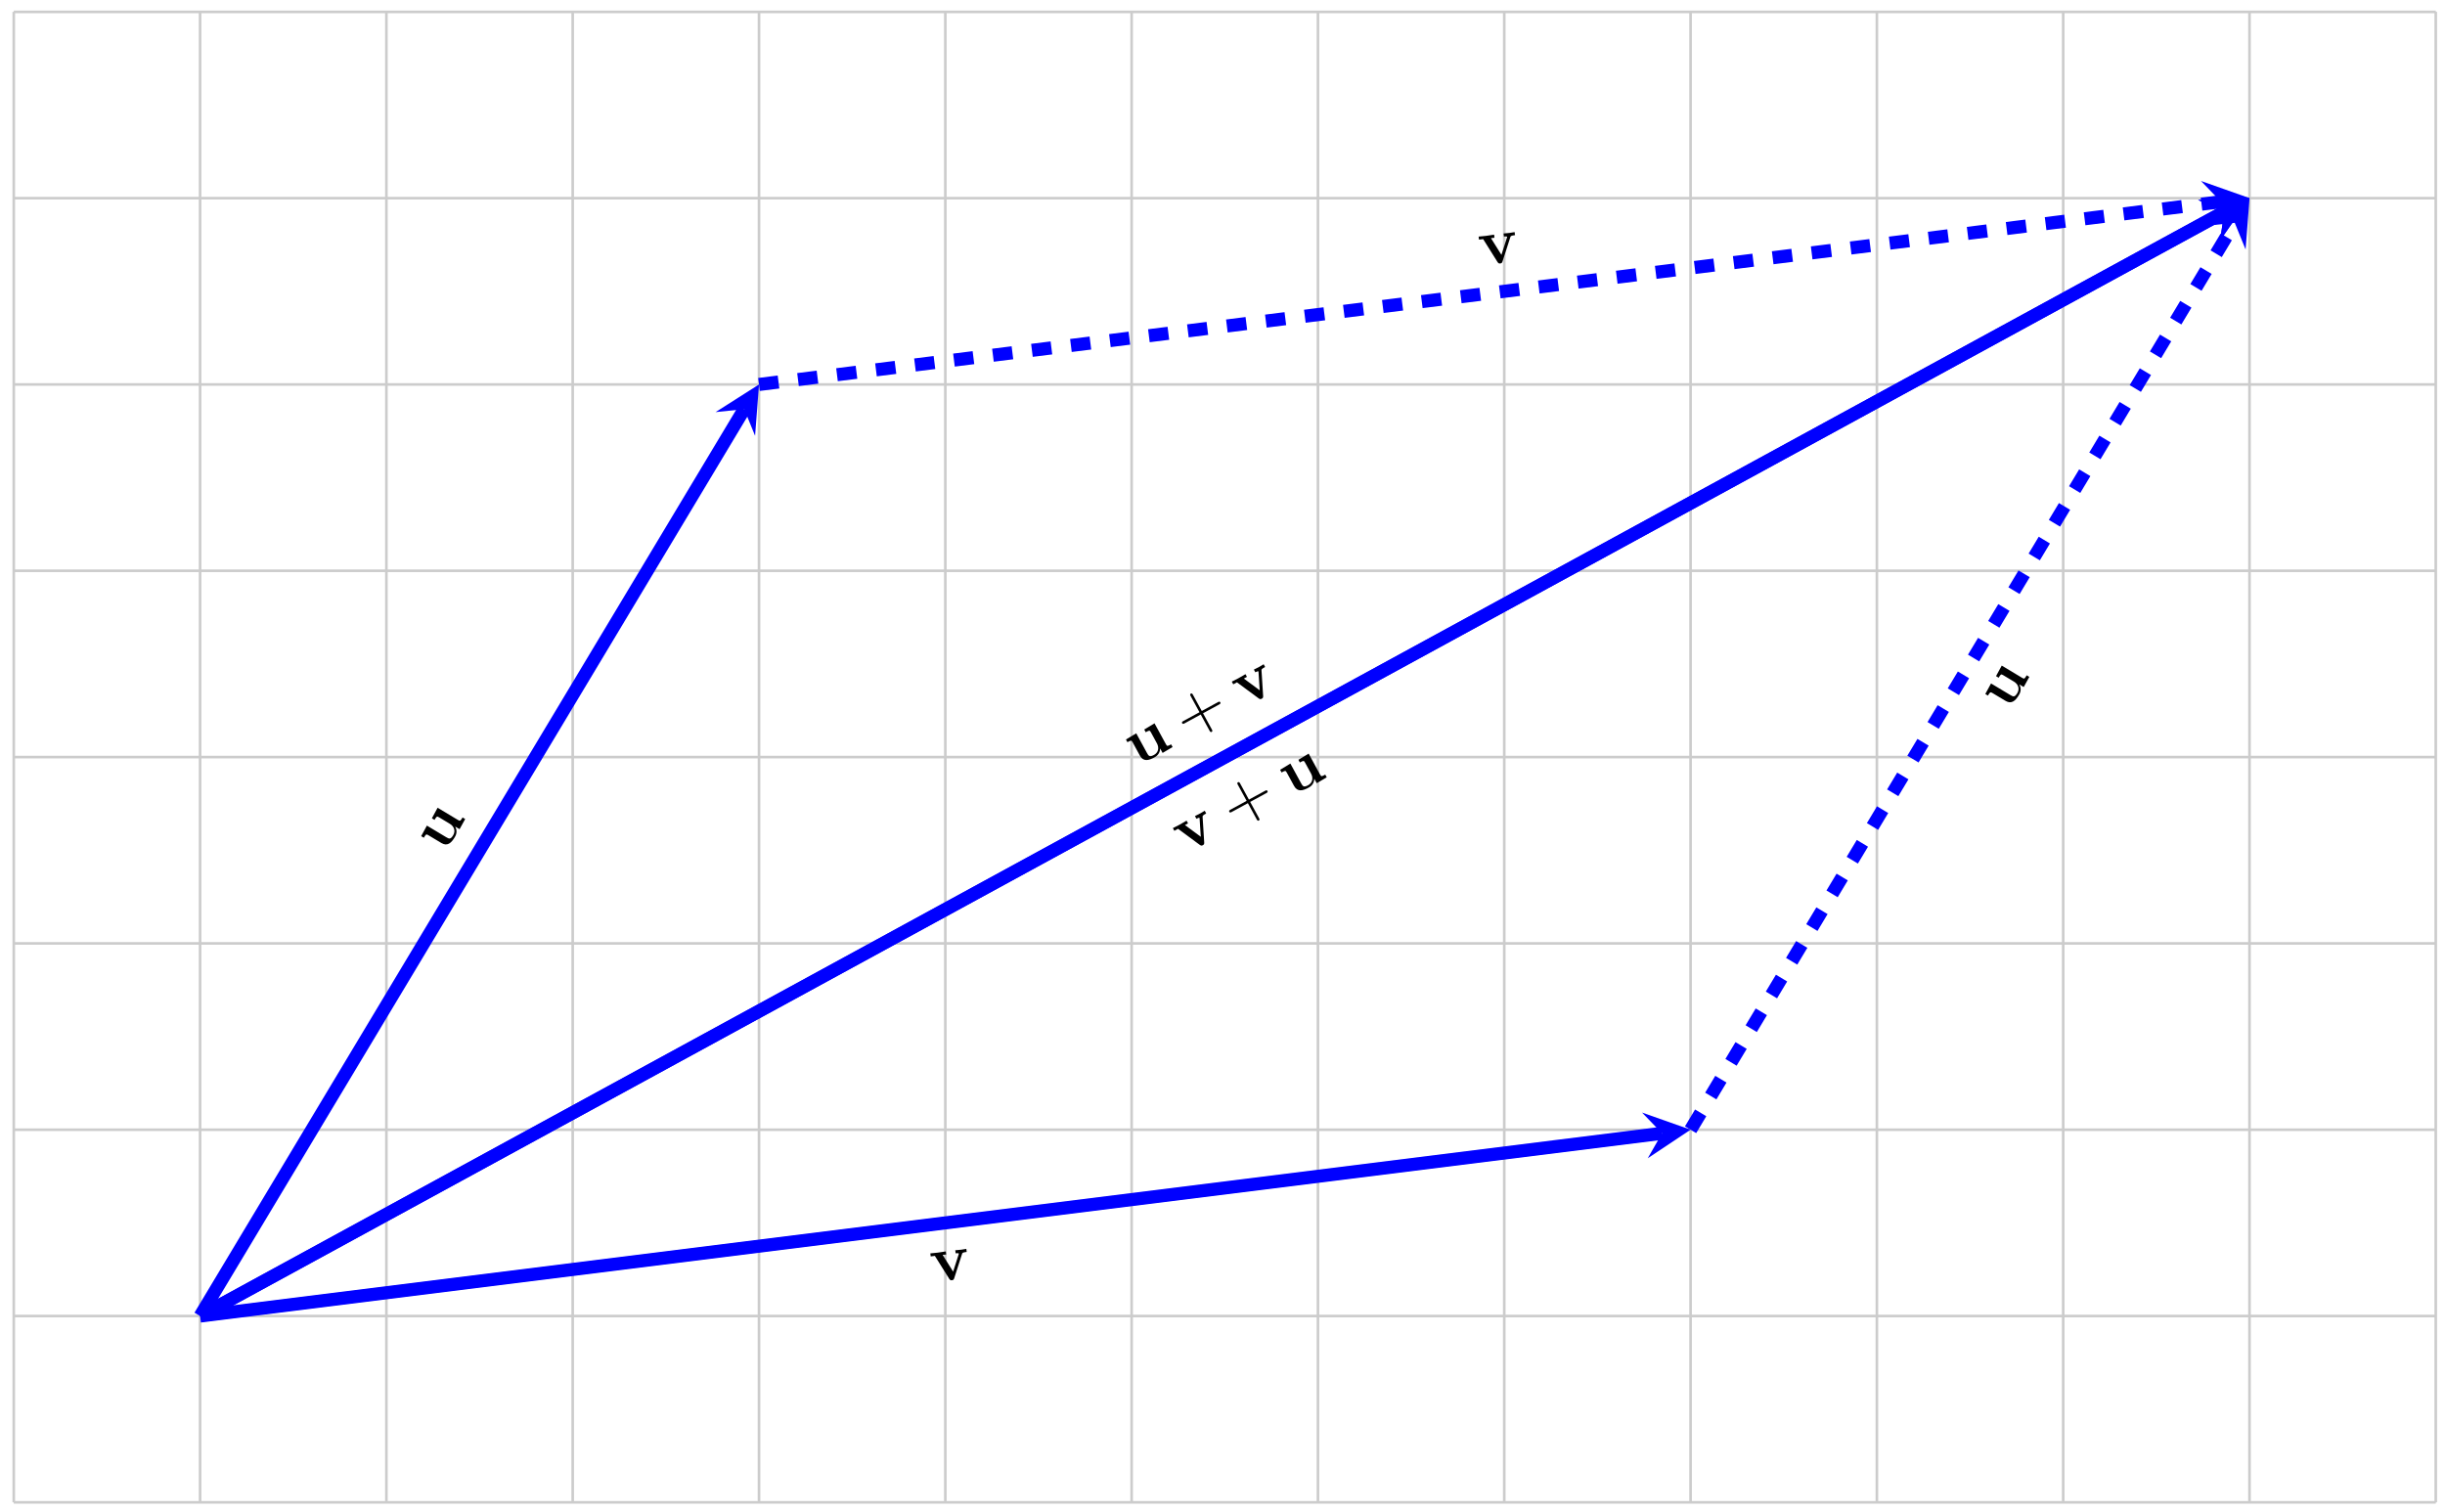 <svg xmlns="http://www.w3.org/2000/svg" xmlns:xlink="http://www.w3.org/1999/xlink" xmlns:inkscape="http://www.inkscape.org/namespaces/inkscape" version="1.1" width="372" height="230" viewBox="0 0 372 230">
<defs>
<path id="font_1_1" d="M.438 .072V-.006L.615 0V.047C.553 .047 .546 .047 .546 .086V.45L.363 .442V.395C.425 .395 .432 .395 .432 .356V.165C.432 .083 .381 .03 .308 .03 .231 .03 .228 .055 .228 .109V.45L.045 .442V.395C.107 .395 .114 .395 .114 .356V.123C.114 .016 .195-.006 .294-.006 .32-.006 .392-.006 .438 .072Z"/>
<path id="font_1_2" d="M.506 .376C.512 .39 .516 .397 .58 .397V.444C.555 .442 .526 .441 .501 .441 .476 .441 .431 .443 .41 .444V.397C.429 .397 .458 .394 .458 .386 .458 .385 .457 .383 .453 .374L.337 .124 .21 .397H.264V.444C.231 .442 .141 .441 .14 .441 .112 .441 .067 .443 .026 .444V.397H.09L.265 .021C.277-.004 .29-.004 .303-.004 .32-.004 .33-.001 .34 .02L.506 .376Z"/>
<path id="font_2_1" d="M.409 .23H.688C.702 .23 .721 .23 .721 .25 .721 .27 .702 .27 .688 .27H.409V.55C.409 .564 .409 .583 .389 .583 .369 .583 .369 .564 .369 .55V.27H.089C.075 .27 .056 .27 .056 .25 .056 .23 .075 .23 .089 .23H.369V-.05C.369-.064 .369-.083 .389-.083 .409-.083 .409-.064 .409-.05V.23Z"/>
</defs>
<path transform="matrix(1,0,0,-1,-26.252,256.922)" stroke-width=".399" stroke-linecap="butt" stroke-miterlimit="10" stroke-linejoin="miter" fill="none" stroke="#cccccc" d="M28.347 28.347H396.855M28.347 56.694H396.855M28.347 85.04H396.855M28.347 113.387H396.855M28.347 141.734H396.855M28.347 170.081H396.855M28.347 198.428H396.855M28.347 226.774H396.855M28.347 255.111H396.855M28.347 28.347V255.121M56.694 28.347V255.121M85.04 28.347V255.121M113.387 28.347V255.121M141.734 28.347V255.121M170.081 28.347V255.121M198.428 28.347V255.121M226.774 28.347V255.121M255.121 28.347V255.121M283.468 28.347V255.121M311.815 28.347V255.121M340.162 28.347V255.121M368.509 28.347V255.121M396.845 28.347V255.121M396.855 255.121"/>
<path transform="matrix(1,0,0,-1,-26.252,256.922)" stroke-width="1.993" stroke-linecap="butt" stroke-miterlimit="10" stroke-linejoin="miter" fill="none" stroke="#0000ff" d="M56.694 56.694 139.479 194.669"/>
<path transform="matrix(.514,-.857,-.857,-.514,113.23,62.249)" d="M4.384 0-2.63 3.507 0 0-2.63-3.507" fill="#0000ff"/>
<use data-text="u" xlink:href="#font_1_1" transform="matrix(5.126,-8.543,-8.543,-5.126,67.626,129.867)"/>
<path transform="matrix(1,0,0,-1,-26.252,256.922)" stroke-width="1.993" stroke-linecap="butt" stroke-miterlimit="10" stroke-linejoin="miter" fill="none" stroke="#0000ff" d="M56.694 56.694 279.118 84.497"/>
<path transform="matrix(.992,-.124,-.124,-.992,252.872,172.423)" d="M4.384 0-2.63 3.507 0 0-2.63-3.507" fill="#0000ff"/>
<use data-text="v" xlink:href="#font_1_2" transform="matrix(9.886,-1.236,-1.236,-9.886,141.838,195.116)"/>
<path transform="matrix(1,0,0,-1,-26.252,256.922)" stroke-width="1.993" stroke-linecap="butt" stroke-dasharray="2.989,2.989" stroke-miterlimit="10" stroke-linejoin="miter" fill="none" stroke="#0000ff" d="M141.734 198.428 364.159 226.231"/>
<path transform="matrix(.992,-.124,-.124,-.992,337.914,30.686)" d="M4.384 0-2.63 3.507 0 0-2.63-3.507" fill="#0000ff"/>
<use data-text="v" xlink:href="#font_1_2" transform="matrix(9.886,-1.236,-1.236,-9.886,225.26,40.418)"/>
<path transform="matrix(1,0,0,-1,-26.252,256.922)" stroke-width="1.993" stroke-linecap="butt" stroke-dasharray="2.989,2.989" stroke-miterlimit="10" stroke-linejoin="miter" fill="none" stroke="#0000ff" d="M283.468 85.04 366.253 223.016"/>
<path transform="matrix(.514,-.857,-.857,-.514,340.009,33.902)" d="M4.384 0-2.63 3.507 0 0-2.63-3.507" fill="#0000ff"/>
<use data-text="u" xlink:href="#font_1_1" transform="matrix(5.126,-8.543,-8.543,-5.126,305.605,108.239)"/>
<path transform="matrix(1,0,0,-1,-26.252,256.922)" stroke-width="1.993" stroke-linecap="butt" stroke-miterlimit="10" stroke-linejoin="miter" fill="none" stroke="#0000ff" d="M56.694 56.694 364.66 224.675"/>
<path transform="matrix(.878,-.479,-.479,-.878,338.416,32.242)" d="M4.384 0-2.63 3.507 0 0-2.63-3.507" fill="#0000ff"/>
<use data-text="v" xlink:href="#font_1_2" transform="matrix(8.746,-4.77,-4.77,-8.746,180.341,130.001)"/>
<use data-text="+" xlink:href="#font_2_1" transform="matrix(8.746,-4.77,-4.77,-8.746,187.732,125.97)"/>
<use data-text="u" xlink:href="#font_1_1" transform="matrix(8.746,-4.77,-4.77,-8.746,196.479,121.199)"/>
<path transform="matrix(1,0,0,-1,-26.252,256.922)" stroke-width="1.993" stroke-linecap="butt" stroke-miterlimit="10" stroke-linejoin="miter" fill="none" stroke="#0000ff" d="M56.694 56.694 364.66 224.675"/>
<path transform="matrix(.878,-.479,-.479,-.878,338.416,32.242)" d="M4.384 0-2.63 3.507 0 0-2.63-3.507" fill="#0000ff"/>
<use data-text="u" xlink:href="#font_1_1" transform="matrix(8.746,-4.77,-4.77,-8.746,173.027,116.592)"/>
<use data-text="+" xlink:href="#font_2_1" transform="matrix(8.746,-4.77,-4.77,-8.746,180.558,112.484)"/>
<use data-text="v" xlink:href="#font_1_2" transform="matrix(8.746,-4.77,-4.77,-8.746,189.304,107.714)"/>
</svg>
